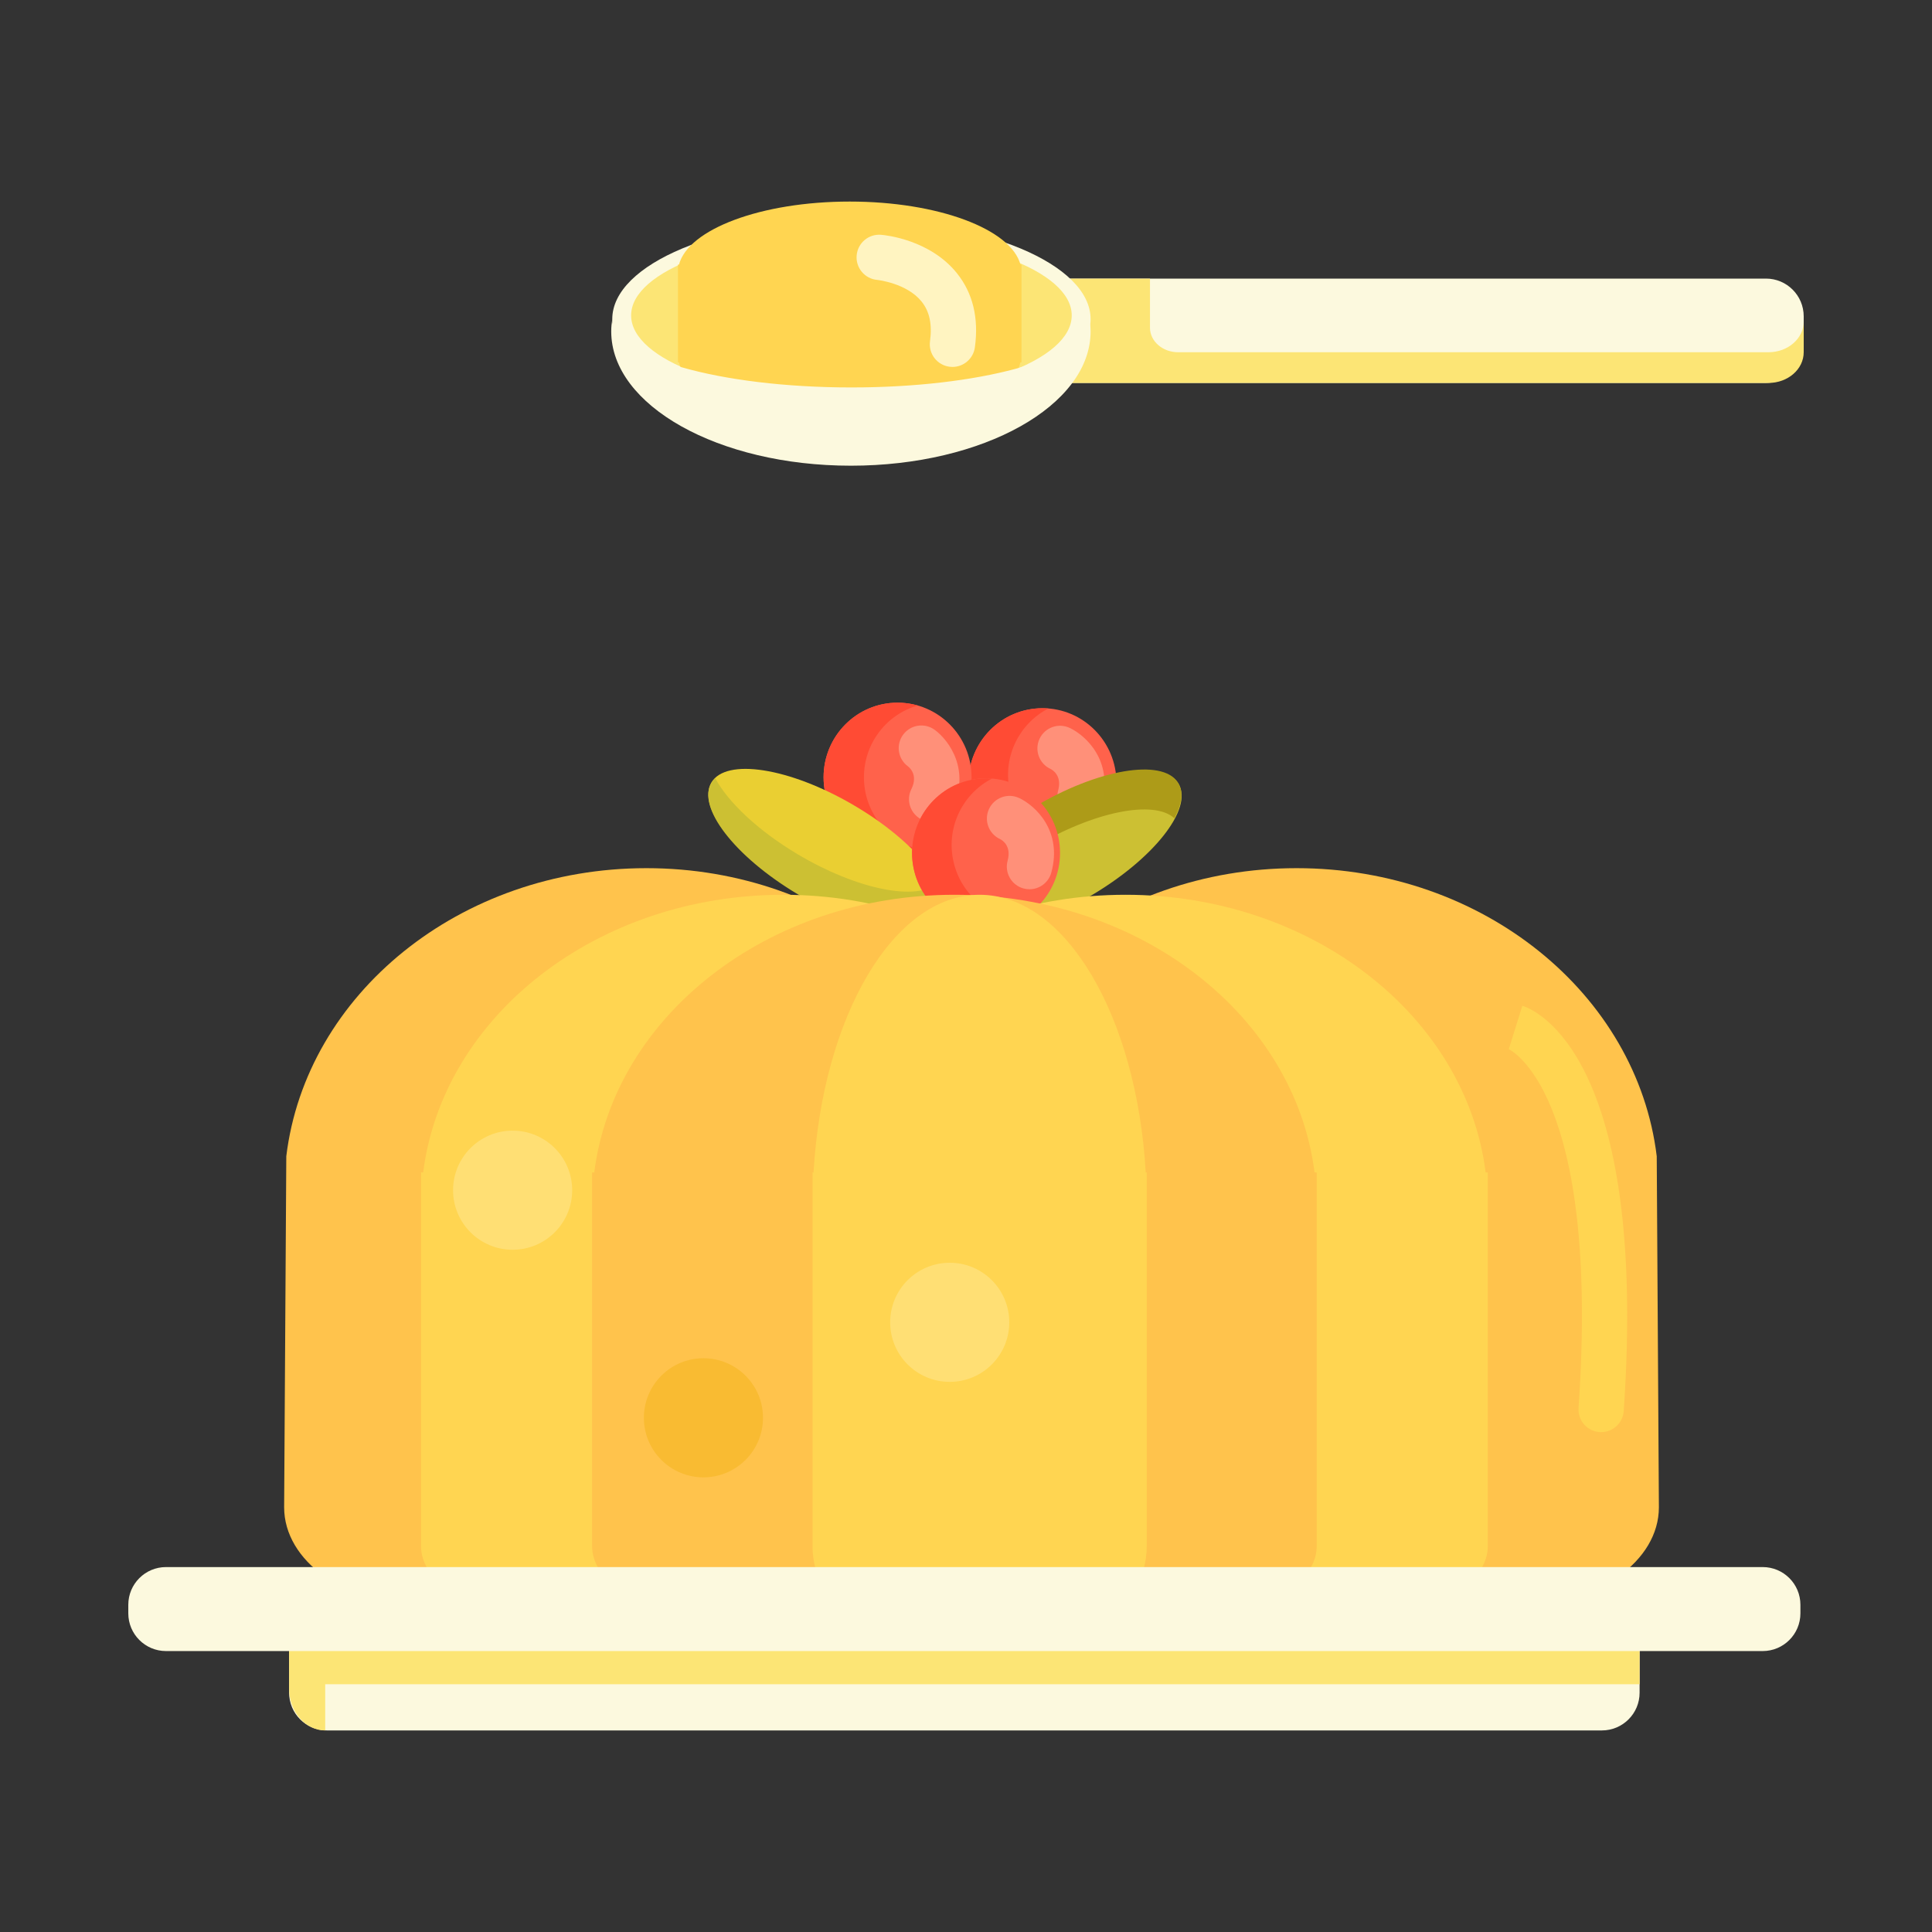 <?xml version="1.0" encoding="utf-8"?>
<!-- Generator: Adobe Illustrator 22.1.0, SVG Export Plug-In . SVG Version: 6.00 Build 0)  -->
<svg version="1.1" id="Layer_1" xmlns="http://www.w3.org/2000/svg" xmlns:xlink="http://www.w3.org/1999/xlink" x="0px" y="0px"
	 viewBox="0 0 512 512" style="enable-background:new 0 0 512 512;" xml:space="preserve">
<rect x="0" y="0" width="512" height="512" fill="#333333" stroke="none"/>
<style type="text/css">
	.st0{fill:#FFF9DC;}
	.st1{fill:#FFB74B;}
	.st2{fill:#FF624B;}
	.st3{fill:#FF9079;}
	.st4{fill:#FF4B34;}
	.st5{fill:#FFEACF;}
	.st6{fill:#FFA730;}
	.st7{fill:#FFD551;}
	.st8{fill:#FFF7CA;}
	.st9{fill:#E58D23;}
	.st10{fill:#BF6C0D;}
	.st11{fill:#FFD59A;}
	.st12{fill:#A56021;}
	.st13{fill:#EACF32;}
	.st14{fill:#CCC033;}
	.st15{fill:#FCE575;}
	.st16{fill:#AD9B18;}
	.st17{fill:#FFEEA4;}
	.st18{fill:#FFF4C1;}
	.st19{fill:#FFDF74;}
	.st20{fill:#FFC34C;}
	.st21{fill:#8C4C17;}
	.st22{fill:#F9BB32;}
	.st23{fill:#DB9C2E;}
	.st24{fill:#FCF9DE;}
	.st25{fill:#FFEA63;}
	.st26{fill:#99AF17;}
	.st27{fill:#FCDA4F;}
	.st28{fill:#FFECCD;}
	.st29{fill:#FFEDCB;}
	.st30{fill:#FFEBCD;}
	.st31{fill:#FFEBCE;}
	.st32{fill:#FFECCC;}
</style>
<g>
	<g>
		<g>
			<ellipse class="st2" cx="276.261" cy="207.46" rx="19.609" ry="19.775"/>
		</g>
		<g>
			<path class="st4" d="M267.517,209.205c-1.743-8.878,2.706-17.539,10.326-21.455c-1.762-0.143-3.571-0.053-5.391,0.311
				c-10.623,2.121-17.531,12.525-15.427,23.239c2.103,10.713,12.42,17.679,23.044,15.558c1.819-0.363,3.526-0.975,5.101-1.784
				C276.645,224.382,269.26,218.084,267.517,209.205z"/>
		</g>
		<g>
			<path class="st3" d="M286.209,217.082c-0.522,0-1.054-0.069-1.582-0.213c-3.197-0.872-5.082-4.169-4.211-7.367
				c1.124-4.124-1.702-5.577-2.028-5.729c-3.003-1.401-4.302-4.971-2.9-7.974s4.974-4.302,7.975-2.9
				c4.271,1.993,11.551,8.687,8.532,19.759C291.267,215.327,288.848,217.082,286.209,217.082z"/>
		</g>
	</g>
	<g>
		<g>
			<ellipse class="st2" cx="237.867" cy="205.99" rx="19.609" ry="19.775"/>
		</g>
		<g>
			<path class="st4" d="M228.954,205.99c0-9.051,6.032-16.676,14.261-19.024c-1.701-0.486-3.493-0.751-5.348-0.751
				c-10.83,0-19.609,8.854-19.609,19.775s8.779,19.775,19.609,19.775c1.855,0,3.647-0.266,5.347-0.751
				C234.986,222.666,228.954,215.041,228.954,205.99z"/>
		</g>
		<g>
			<path class="st3" d="M246.891,217.797c-0.896,0-1.804-0.201-2.66-0.626c-2.969-1.472-4.183-5.072-2.711-8.041
				c1.899-3.83-0.607-5.818-0.898-6.032c-2.673-1.96-3.25-5.715-1.29-8.387c1.958-2.672,5.712-3.25,8.387-1.29
				c3.801,2.788,9.644,10.772,4.554,21.039C251.224,216.573,249.099,217.797,246.891,217.797z"/>
		</g>
	</g>
	<g>
		<g>
			<g>
				
					<ellipse transform="matrix(0.504 -0.864 0.864 0.504 -86.068 300.88)" class="st13" cx="219.039" cy="225.407" rx="13.845" ry="35.378"/>
			</g>
			<g>
				<path class="st14" d="M211.384,226.382c-10.5-6.254-18.414-13.793-21.833-20.124c-0.344,0.317-0.646,0.665-0.9,1.048
					c-4.228,6.383,5.951,19.662,22.734,29.659c16.783,9.997,33.816,12.926,38.043,6.542c1.583-2.39,1.146-5.746-0.9-9.535
					C243.152,238.929,227.159,235.778,211.384,226.382z"/>
			</g>
		</g>
		<g>
			<g>
				
					<ellipse transform="matrix(0.864 -0.504 0.504 0.864 -75.225 172.839)" class="st14" cx="281.729" cy="225.407" rx="35.378" ry="13.845"/>
			</g>
			<g>
				<path class="st16" d="M274.074,224.432c-10.5,6.254-18.414,13.793-21.833,20.124c-0.344-0.317-0.646-0.665-0.9-1.048
					c-4.228-6.383,5.951-19.662,22.734-29.659c16.783-9.997,33.816-12.926,38.043-6.542c1.583,2.39,1.146,5.746-0.9,9.535
					C305.842,211.885,289.849,215.036,274.074,224.432z"/>
			</g>
		</g>
	</g>
	<g>
		<g>
			<ellipse class="st2" cx="261.312" cy="226.039" rx="19.609" ry="19.775"/>
		</g>
		<g>
			<path class="st4" d="M252.568,227.785c-1.743-8.878,2.706-17.539,10.326-21.455c-1.762-0.143-3.571-0.053-5.391,0.311
				c-10.623,2.121-17.531,12.525-15.427,23.239c2.103,10.713,12.42,17.679,23.044,15.558c1.819-0.363,3.526-0.975,5.101-1.784
				C261.696,242.962,254.311,236.663,252.568,227.785z"/>
		</g>
		<g>
			<path class="st3" d="M272.823,235.662c-0.522,0-1.053-0.069-1.581-0.212c-3.197-0.872-5.083-4.169-4.212-7.367
				c1.124-4.124-1.703-5.577-2.029-5.729c-3.003-1.401-4.302-4.971-2.9-7.974s4.973-4.302,7.975-2.9
				c4.271,1.993,11.55,8.687,8.533,19.759C277.881,233.907,275.462,235.662,272.823,235.662z"/>
		</g>
	</g>
	<g>
		<g>
			<path class="st20" d="M439.052,306.414c-5.22-42.927-45.956-76.342-95.442-76.342c-49.486,0-90.222,33.415-95.442,76.342h-0.571
				v93.029c0,14.268,16.24,25.834,36.273,25.834h119.48c20.033,0,36.273-11.566,36.273-25.834L439.052,306.414z"/>
		</g>
		<g>
			<path class="st20" d="M266.755,306.414c-5.22-42.927-45.956-76.342-95.442-76.342c-49.486,0-90.222,33.415-95.442,76.342
				L75.3,399.444c0,14.268,16.24,25.834,36.273,25.834h133.082c12.521,0,22.671-7.229,22.671-16.146V306.414H266.755z"/>
		</g>
		<g>
			<path class="st7" d="M303.028,310.708c-5.22-41.377-45.956-73.584-95.442-73.584c-49.486,0-90.222,32.208-95.442,73.584h-0.571
				v99.007c0,8.595,10.15,15.563,22.671,15.563h146.685c12.521,0,22.671-6.968,22.671-15.563v-99.007H303.028z"/>
		</g>
		<g>
			<path class="st7" d="M393.711,310.708c-5.22-41.377-45.956-73.584-95.442-73.584c-49.486,0-90.222,32.208-95.442,73.584h-0.571
				v99.007c0,8.595,10.15,15.563,22.671,15.563h146.685c12.521,0,22.671-6.968,22.671-15.563v-99.007H393.711z"/>
		</g>
		<g>
			<path class="st20" d="M348.369,310.708c-5.22-41.377-45.956-73.584-95.442-73.584c-49.486,0-90.222,32.208-95.442,73.584h-0.571
				v99.007c0,8.595,10.15,15.563,22.671,15.563H326.27c12.521,0,22.671-6.968,22.671-15.563v-99.007H348.369z"/>
		</g>
		<g>
			<path class="st7" d="M303.634,310.708c-2.408-41.377-21.196-73.584-44.021-73.584c-22.824,0-41.613,32.208-44.021,73.584h-0.263
				v99.007c0,8.595,4.681,15.563,10.456,15.563h67.655c5.775,0,10.456-6.968,10.456-15.563v-99.007H303.634z"/>
		</g>
		<g>
			<path class="st7" d="M424.323,379.528c-0.139,0-0.277-0.004-0.418-0.014c-3.306-0.228-5.802-3.092-5.573-6.398
				c5.803-84.276-18.452-95.097-18.697-95.196c0.144,0.058,0.222,0.076,0.222,0.076l3.58-11.454
				c3.433,1.073,33.353,13.202,26.866,107.398C430.085,377.105,427.449,379.528,424.323,379.528z"/>
		</g>
		<g>
			<g>
				<circle class="st19" cx="251.686" cy="350.426" r="15.783"/>
			</g>
		</g>
		<g>
			<g>
				<circle class="st19" cx="135.851" cy="315.415" r="15.783"/>
			</g>
		</g>
		<g>
			<g>
				<circle class="st22" cx="186.418" cy="375.731" r="15.783"/>
			</g>
		</g>
	</g>
	<g>
		<g>
			<path class="st24" d="M424.512,458.583H86.616c-5.523,0-10-4.477-10-10V430.76h357.896v17.824
				C434.512,454.106,430.035,458.583,424.512,458.583z"/>
		</g>
		<g>
			<path class="st15" d="M86.185,446.341h348.327V430.76H76.616v16.694c0,6.147,4.284,11.13,9.569,11.13V446.341z"/>
		</g>
		<g>
			<path class="st24" d="M467.128,437.548H44c-5.523,0-10-4.477-10-10v-2.259c0-5.523,4.477-10,10-10h423.128
				c5.523,0,10,4.477,10,10v2.259C477.128,433.071,472.651,437.548,467.128,437.548z"/>
		</g>
	</g>
	<g>
		<g>
			<path class="st24" d="M468,101.481H281.535V73.83H468c5.523,0,10,4.477,10,10v7.651C478,97.004,473.523,101.481,468,101.481z"/>
		</g>
		<g>
			<path class="st15" d="M468.669,93.348H312.22c-4.123,0-7.465-2.913-7.465-6.506V73.83h-23.22v19.519v8.133h23.22h163.914
				c5.153,0,9.331-3.641,9.331-8.133v-8.133C478,89.707,473.822,93.348,468.669,93.348z"/>
		</g>
		<g>
			<ellipse class="st24" cx="225.637" cy="84.583" rx="63.382" ry="26.5"/>
		</g>
		<g>
			<ellipse class="st15" cx="225.637" cy="83.583" rx="58.382" ry="21.5"/>
		</g>
		<g>
			<path class="st7" d="M270.703,70.129h-0.271c-2.475-9.397-21.787-16.713-45.248-16.713c-23.46,0-42.772,7.315-45.247,16.713
				h-0.271v1.318v21.169v3.406h0.271c2.475,10.271,21.787,18.266,45.247,18.266c23.46,0,42.772-7.994,45.247-18.266h0.271v-3.396
				c0-0.004,0.001-0.007,0.001-0.01V70.129z"/>
		</g>
		<g>
			<path class="st24" d="M225.637,102.677c-35.005,0-63.382-8.101-63.382-18.094c-0.172,1.069-0.274,2.149-0.274,3.243
				c0,19.656,28.438,35.59,63.519,35.59s63.519-15.934,63.519-35.59c0-0.713-0.056-1.418-0.134-2.12
				C286.852,95.176,259.319,102.677,225.637,102.677z"/>
		</g>
		<g>
			<path class="st18" d="M252.415,97.242c-0.271,0-0.545-0.018-0.82-0.056c-3.283-0.449-5.581-3.474-5.132-6.757
				c0.607-4.446-0.12-7.882-2.223-10.504c-3.918-4.885-11.662-5.736-11.739-5.743c-3.302-0.275-5.756-3.176-5.48-6.478
				c0.276-3.302,3.158-5.756,6.479-5.48c1.309,0.109,12.989,1.322,20.103,10.193c4.214,5.255,5.813,11.862,4.75,19.636
				C257.941,95.061,255.368,97.242,252.415,97.242z"/>
		</g>
	</g>
</g>
</svg>
